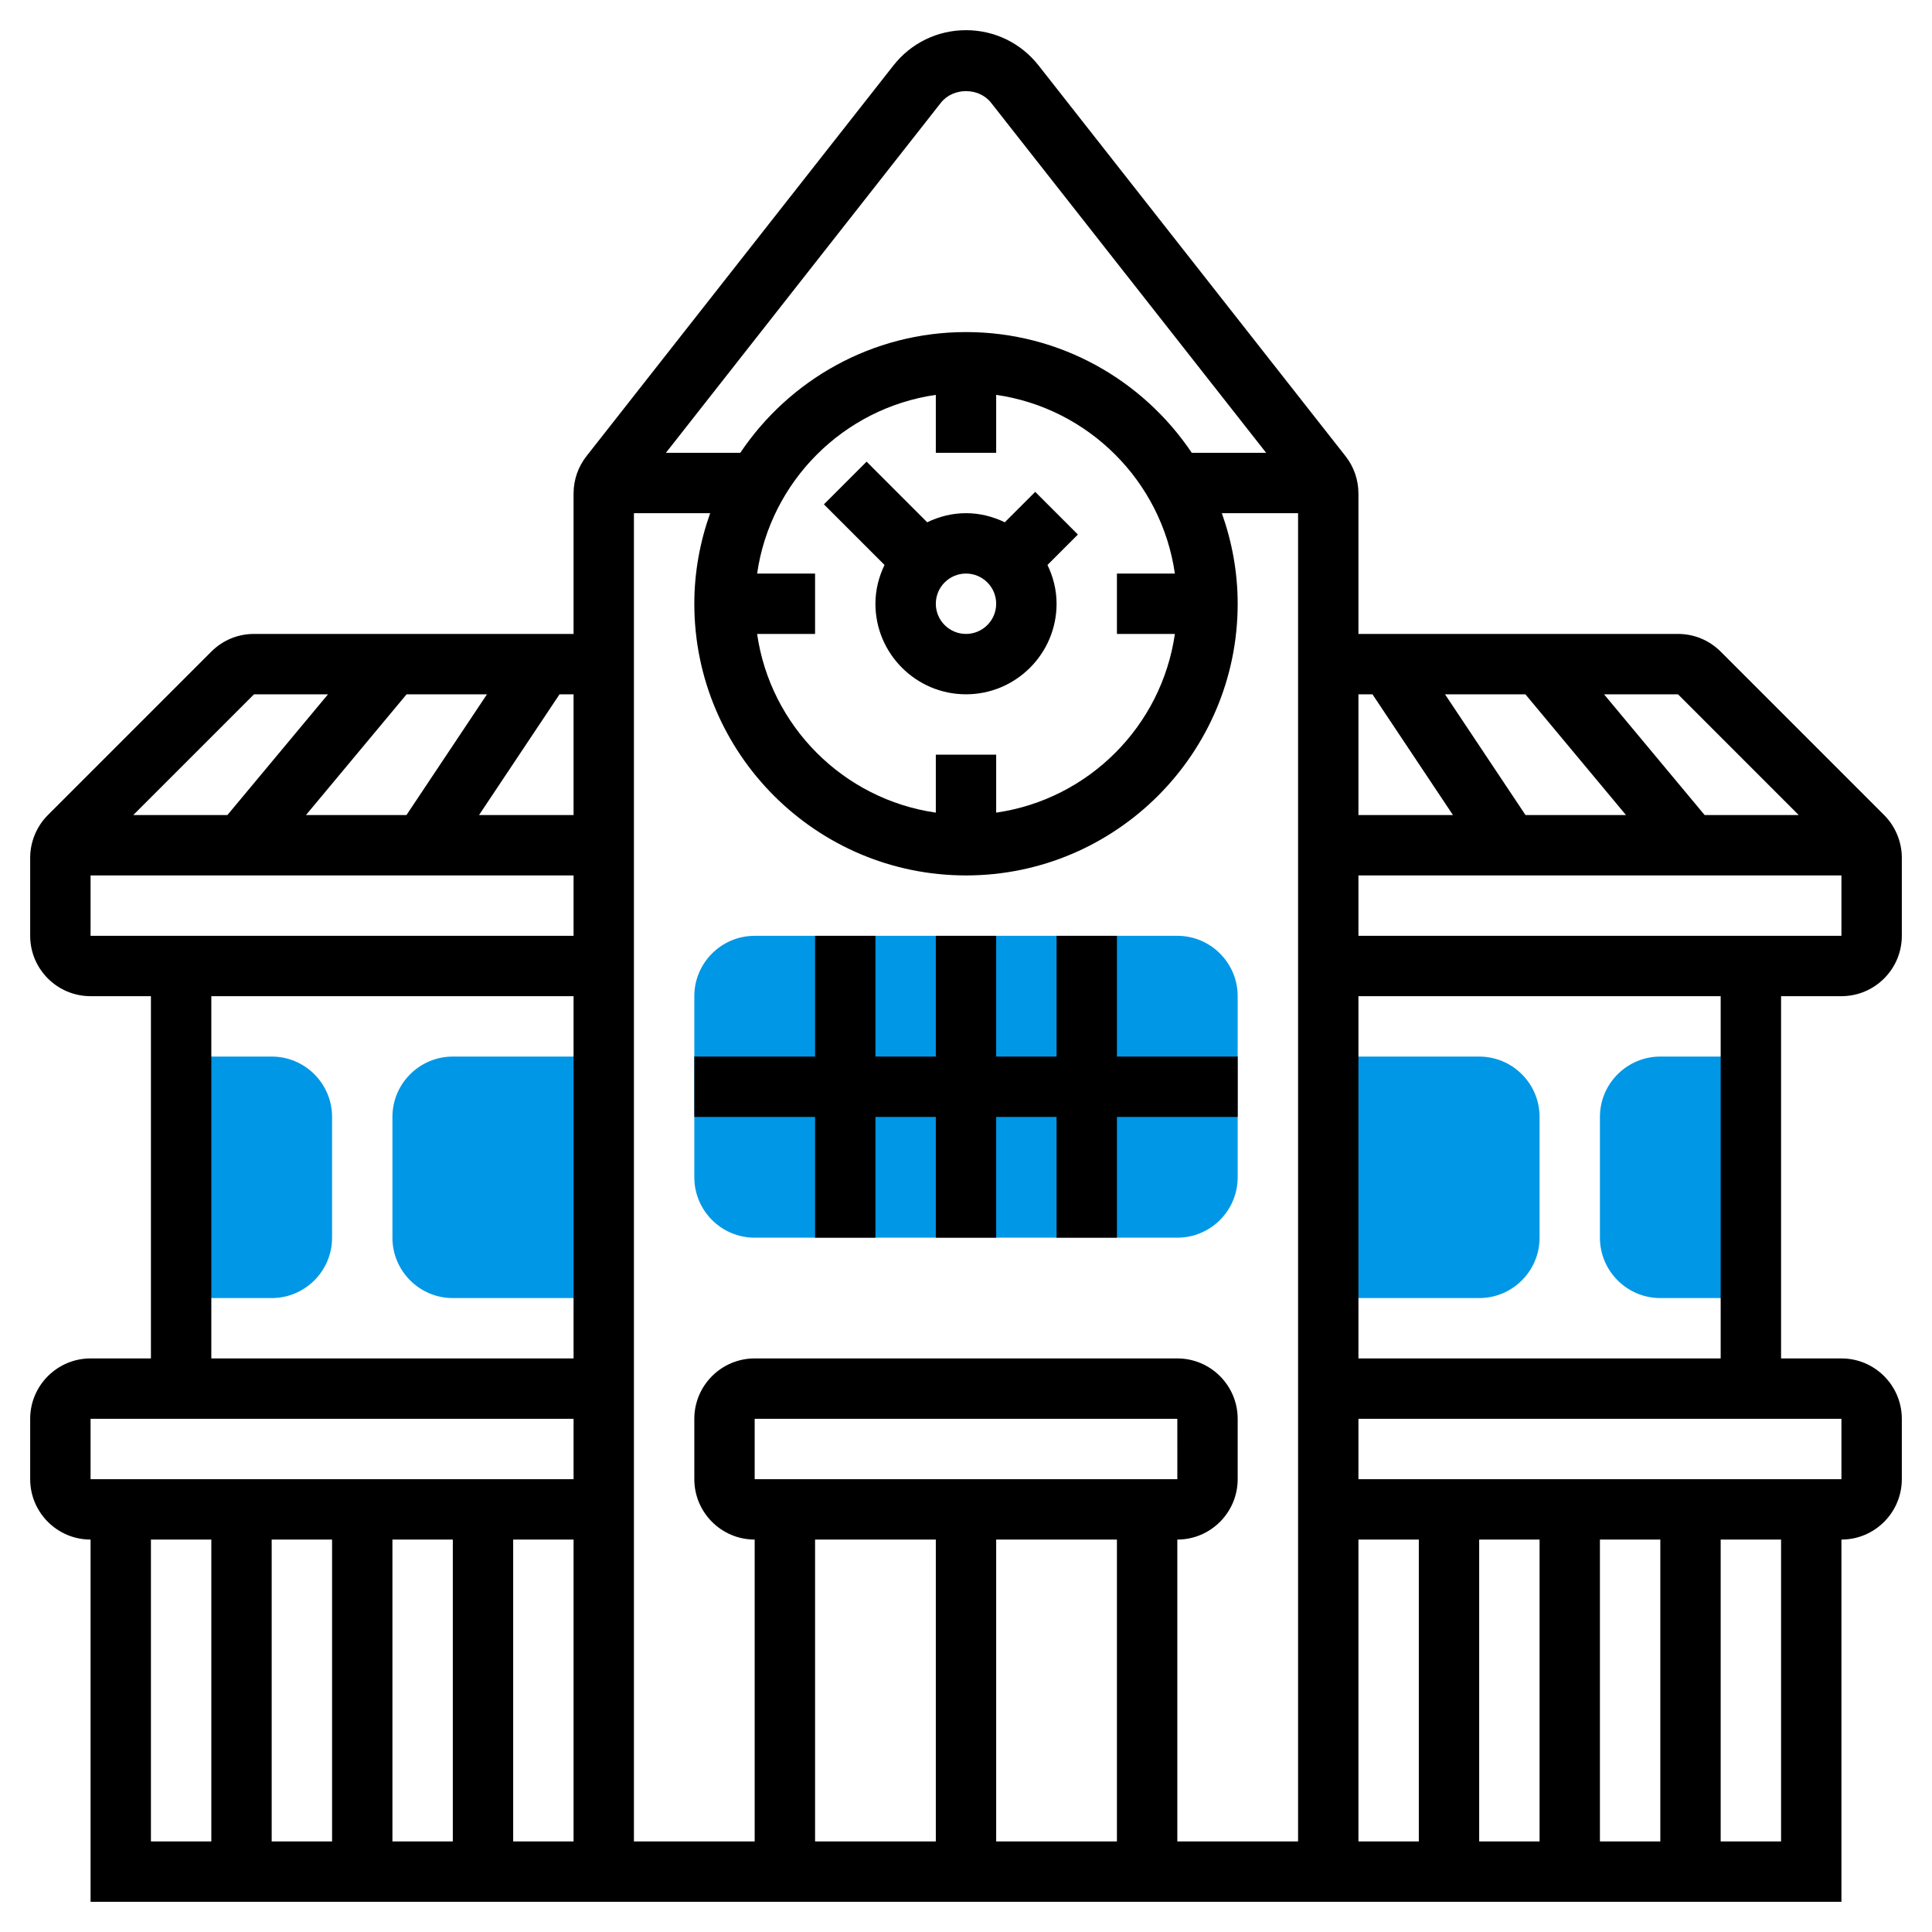 <svg width="100" height="100" viewBox="0 0 100 100" fill="none" xmlns="http://www.w3.org/2000/svg">
<path d="M14.062 67.188H9.375V54.688H14.062C15.786 54.688 17.188 56.089 17.188 57.812V64.062C17.188 65.786 15.786 67.188 14.062 67.188Z" fill="#0097E6"/>
<path d="M31.25 67.188H23.438C21.714 67.188 20.312 65.786 20.312 64.062V57.812C20.312 56.089 21.714 54.688 23.438 54.688H31.25V67.188Z" fill="#0097E6"/>
<path d="M90.625 67.188H85.938C84.214 67.188 82.812 65.786 82.812 64.062V57.812C82.812 56.089 84.214 54.688 85.938 54.688H90.625V67.188Z" fill="#0097E6"/>
<path d="M76.562 67.188H68.75V54.688H76.562C78.286 54.688 79.688 56.089 79.688 57.812V64.062C79.688 65.786 78.286 67.188 76.562 67.188Z" fill="#0097E6"/>
<path d="M60.938 64.062H39.062C37.339 64.062 35.938 62.661 35.938 60.938V51.562C35.938 49.839 37.339 48.438 39.062 48.438H60.938C62.661 48.438 64.062 49.839 64.062 51.562V60.938C64.062 62.661 62.661 64.062 60.938 64.062Z" fill="#0097E6"/>
<path d="M44.855 23.895L42.645 26.105L45.783 29.242C45.489 29.853 45.312 30.528 45.312 31.25C45.312 33.834 47.416 35.937 50 35.937C52.584 35.937 54.688 33.834 54.688 31.25C54.688 30.528 54.511 29.853 54.217 29.242L55.792 27.667L53.583 25.458L52.008 27.033C51.397 26.739 50.722 26.562 50 26.562C49.278 26.562 48.603 26.739 47.992 27.033L44.855 23.895ZM50 29.687C50.861 29.687 51.562 30.387 51.562 31.25C51.562 32.112 50.861 32.812 50 32.812C49.139 32.812 48.438 32.112 48.438 31.25C48.438 30.387 49.139 29.687 50 29.687Z" fill="black"/>
<path d="M57.812 48.438H54.688V54.688H51.562V48.438H48.438V54.688H45.312V48.438H42.188V54.688H35.938V57.812H42.188V64.062H45.312V57.812H48.438V64.062H51.562V57.812H54.688V64.062H57.812V57.812H64.062V54.688H57.812V48.438Z" fill="black"/>
<path d="M95.312 51.562C97.036 51.562 98.438 50.161 98.438 48.438V44.397C98.438 43.575 98.105 42.769 97.522 42.188L89.062 33.728C88.472 33.138 87.688 32.812 86.853 32.812H70.312V25.541C70.312 24.842 70.075 24.156 69.644 23.611L53.756 3.388C52.844 2.228 51.475 1.562 50 1.562C48.525 1.562 47.156 2.228 46.244 3.388L30.358 23.608C29.925 24.156 29.688 24.841 29.688 25.541V32.812H13.147C12.312 32.812 11.528 33.138 10.938 33.728L2.478 42.188C1.895 42.769 1.562 43.575 1.562 44.397V48.438C1.562 50.161 2.964 51.562 4.688 51.562H7.812V70.312H4.688C2.964 70.312 1.562 71.714 1.562 73.438V76.562C1.562 78.286 2.964 79.688 4.688 79.688V98.438H95.312V79.688C97.036 79.688 98.438 78.286 98.438 76.562V73.438C98.438 71.714 97.036 70.312 95.312 70.312H92.188V51.562H95.312ZM70.312 48.438V45.312H95.312V48.438H70.312ZM78.961 42.188L74.794 35.938H78.955L84.162 42.188H78.961ZM93.103 42.188H88.233L83.025 35.938H86.855L93.103 42.188ZM71.039 35.938L75.206 42.188H70.312V35.938H71.039ZM85.938 79.688V95.312H82.812V79.688H85.938ZM79.688 95.312H76.562V79.688H79.688V95.312ZM73.438 95.312H70.312V79.688H73.438V95.312ZM39.062 76.562V73.438H60.938L60.939 76.562H39.062ZM48.438 79.688V95.312H42.188V79.688H48.438ZM51.562 79.688H57.812V95.312H51.562V79.688ZM60.938 79.688C62.661 79.688 64.062 78.286 64.062 76.562V73.438C64.062 71.714 62.661 70.312 60.938 70.312H39.062C37.339 70.312 35.938 71.714 35.938 73.438V76.562C35.938 78.286 37.339 79.688 39.062 79.688V95.312H32.812V26.562H36.758C36.236 28.031 35.938 29.605 35.938 31.25C35.938 39.005 42.247 45.312 50 45.312C57.753 45.312 64.062 39.005 64.062 31.25C64.062 29.605 63.764 28.031 63.242 26.562H67.188V95.312H60.938V79.688ZM17.188 79.688V95.312H14.062V79.688H17.188ZM20.312 79.688H23.438V95.312H20.312V79.688ZM26.562 79.688H29.688V95.312H26.562V79.688ZM51.562 23.438V20.438C56.342 21.127 60.123 24.908 60.812 29.688H57.812V32.812H60.812C60.123 37.592 56.342 41.373 51.562 42.062V39.062H48.438V42.062C43.658 41.373 39.877 37.592 39.188 32.812H42.188V29.688H39.188C39.877 24.908 43.658 21.127 48.438 20.438V23.438H51.562ZM48.7 5.319C49.331 4.516 50.667 4.516 51.298 5.319L65.536 23.438H61.686C59.159 19.672 54.866 17.188 50.002 17.188C45.138 17.188 40.842 19.672 38.317 23.438H34.467L48.7 5.319ZM29.688 42.188H24.794L28.961 35.938H29.688V42.188ZM15.836 42.188L21.044 35.938H25.205L21.038 42.188H15.836ZM13.147 35.938H16.977L11.769 42.188H6.897L13.147 35.938ZM4.688 45.312H29.688V48.438H4.688V45.312ZM10.938 51.562H29.688V70.312H10.938V51.562ZM4.688 73.438H29.688V76.562H4.688V73.438ZM7.812 79.688H10.938V95.312H7.812V79.688ZM92.188 95.312H89.062V79.688H92.188V95.312ZM95.312 76.562H70.312V73.438H95.312V76.562ZM89.062 70.312H70.312V51.562H89.062V70.312Z" fill="black"/>
</svg>
